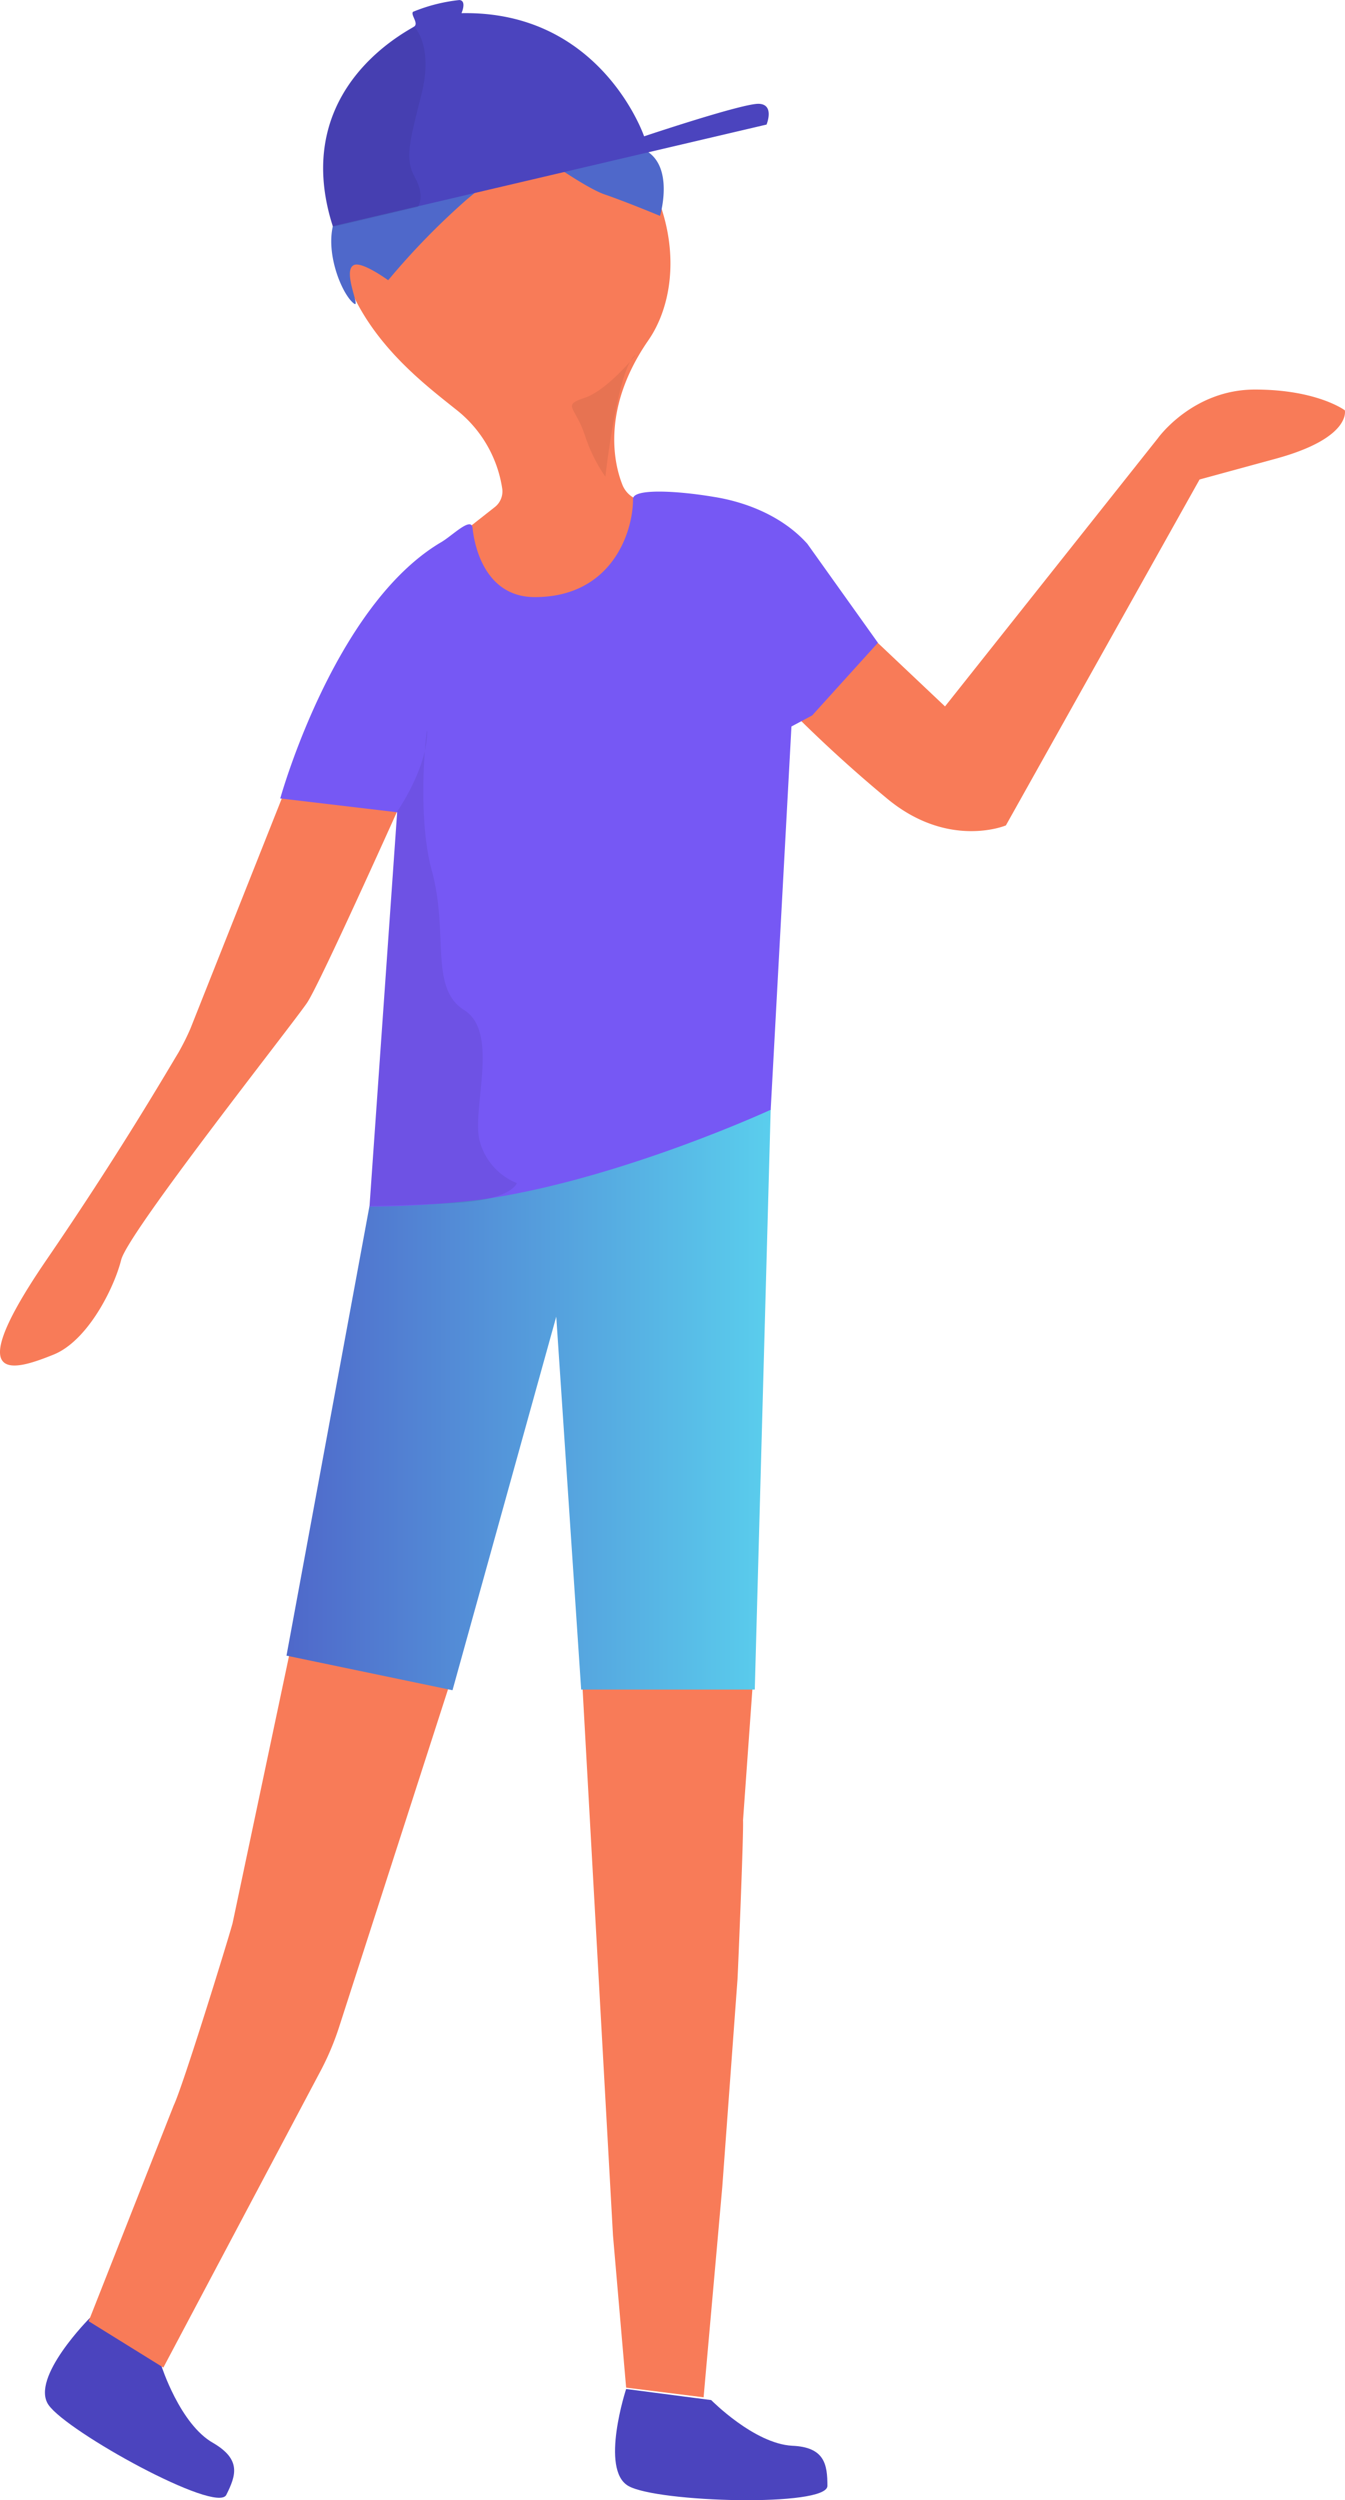 <svg xmlns="http://www.w3.org/2000/svg" xmlns:xlink="http://www.w3.org/1999/xlink" width="194.44" height="361.376" viewBox="0 0 194.44 361.376">
  <defs>
    <linearGradient id="linear-gradient" x1="4.688" y1="3.814" x2="5.688" y2="3.814" gradientUnits="objectBoundingBox">
      <stop offset="0" stop-color="#f87b58"/>
      <stop offset="0.5" stop-color="#f8c548"/>
      <stop offset="1" stop-color="#f89c51"/>
    </linearGradient>
    <linearGradient id="linear-gradient-2" y1="9.024" x2="1" y2="9.024" gradientUnits="objectBoundingBox">
      <stop offset="0" stop-color="#4f68ca"/>
      <stop offset="1" stop-color="#5aceed"/>
    </linearGradient>
    <linearGradient id="linear-gradient-3" x1="10.551" y1="11.382" x2="11.551" y2="11.382" gradientUnits="objectBoundingBox">
      <stop offset="0" stop-color="#7658f4"/>
      <stop offset="1" stop-color="#e1a1ed"/>
    </linearGradient>
    <linearGradient id="linear-gradient-4" x1="18.967" y1="39.478" x2="19.967" y2="39.478" xlink:href="#linear-gradient-2"/>
  </defs>
  <g id="Boy" transform="translate(0.016 0.005)">
    <g id="Group_129" data-name="Group 129">
      <path id="Path_73" data-name="Path 73" d="M114.5,353.5c-5.5-.3-11.7-6.6-11.7-6.6l-12.3-1.6s-3.8,11.6.3,14,28.8,3.1,28.8,0S119.2,353.7,114.5,353.5Z" fill="#4b44be"/>
      <path id="Path_74" data-name="Path 74" d="M30.8,353.1c-4.8-2.7-7.5-11.2-7.5-11.2L13,335s-8.7,8.7-6,12.6,24.3,15.8,25.7,13S34.9,355.5,30.8,353.1Z" fill="#4b44be"/>
    </g>
    <path id="Path_75" data-name="Path 75" d="M49.2,22.9S61-2.1,80,10.9,99.4,41,93.7,49.2c-6.7,9.7-5,17.6-3.8,20.7A3.748,3.748,0,0,0,91.7,72l32.1,18,12.8,12.1,30.8-38.8s5-7,14-7,13,3,13,3,1,4-10,7l-11,3-28,50s-8.3,3.5-17.2-3.9a197.547,197.547,0,0,1-21.8-21.1l-1,116,3.4,33.2-1.4,19.6c.1,1.8-.7,21.2-.8,23l-2.2,30-2.7,30.4-11.2-1.4-1.9-22L84.2,244l-.5-71.5L64.3,217.3l.7,26.1L49,293a39.864,39.864,0,0,1-2.5,6L23.6,342.2l-10.8-6.7,12.3-31.2c1.3-2.7,7.7-23.4,8.5-26.3l8.2-38.8L77.4,103.5l-17.9,9.1s-13.1,29.3-15.1,32.3-25.9,33.2-26.9,37.2-4.8,11.7-9.8,13.7-14,5.3-1-13.7c10.2-14.9,16.7-26,19.1-30a35.925,35.925,0,0,0,1.7-3.4l13.5-34L62.5,80.2l2.9-2.1,6.1-4.8a2.882,2.882,0,0,0,1.1-2.6,17.883,17.883,0,0,0-6.8-11.6C58.8,53.5,44.6,42.9,49.2,22.9Z" fill="url(#linear-gradient)"/>
    <path id="Path_76" data-name="Path 76" d="M53.4,174.3l-12,65,24,5,15-54L84,244.2h25.1l2.3-83.9Z" fill="url(#linear-gradient-2)"/>
    <path id="Path_77" data-name="Path 77" d="M40.5,115.4s7.7-27.8,23.2-37c1.6-.9,4.4-3.8,4.6-2.1.3,3,2,10,9,10,11,0,14.2-9.2,14.2-14.2,0-1.5,6.2-1.2,11.6-.3,5.1.8,10.2,3,13.6,6.8l10.2,14.3-9.5,10.5-3,1.6-3,55.4s-22.1,10.2-42,13a143.167,143.167,0,0,1-16,1l4-57Z" fill="url(#linear-gradient-3)"/>
    <path id="Path_78" data-name="Path 78" d="M56.1,40.5A105,105,0,0,1,67.5,28.8c5.8-4.8,8.8-7.6,8.8-7.6s7.9,5.8,11.1,6.9,8,3.1,8,3.1,2.7-9-4-10.1-26.8-8.4-31-5.2S49.1,28.3,48.1,32.7s1.5,10.1,3.1,11.2c.9.6-1.6-4.5-.2-5.5C52,37.5,56.1,40.5,56.1,40.5Z" fill="url(#linear-gradient-4)"/>
    <path id="Path_79" data-name="Path 79" d="M48.1,32.7,110.8,18s1.2-2.9-1.1-3-16.6,4.7-16.6,4.7S86.9,1.5,66.7,1.9c0,0,.8-1.8-.3-1.9a24.285,24.285,0,0,0-6.7,1.7c-.4.4.8,1.6.2,2.1S41.7,12.7,48.1,32.7Z" fill="#4b44be"/>
    <path id="Path_80" data-name="Path 80" d="M91.9,51.3s-4.1,5.1-7.4,6.2-1.4,1.2,0,5.3a23.088,23.088,0,0,0,3,6.1S89.3,52.8,91.9,51.3Z" opacity="0.07"/>
    <path id="Path_81" data-name="Path 81" d="M59.9,3.9s2.8,2.7,1,9.8-2.4,9.3-.9,12,.4,4.2.4,4.2L48.1,32.8C48.2,32.7,40.5,14.7,59.9,3.9Z" opacity="0.07"/>
    <path id="Path_82" data-name="Path 82" d="M57.4,117.3s3.9-5.6,4.3-10.7-1.8,10.1.7,19.2-.4,17,4.7,20.2,1.1,14.1,2.2,18.8a9.077,9.077,0,0,0,5.4,6.2s-.7,2.5-9.4,2.9-11.9.4-11.9.4Z" opacity="0.07"/>
  </g>
</svg>
